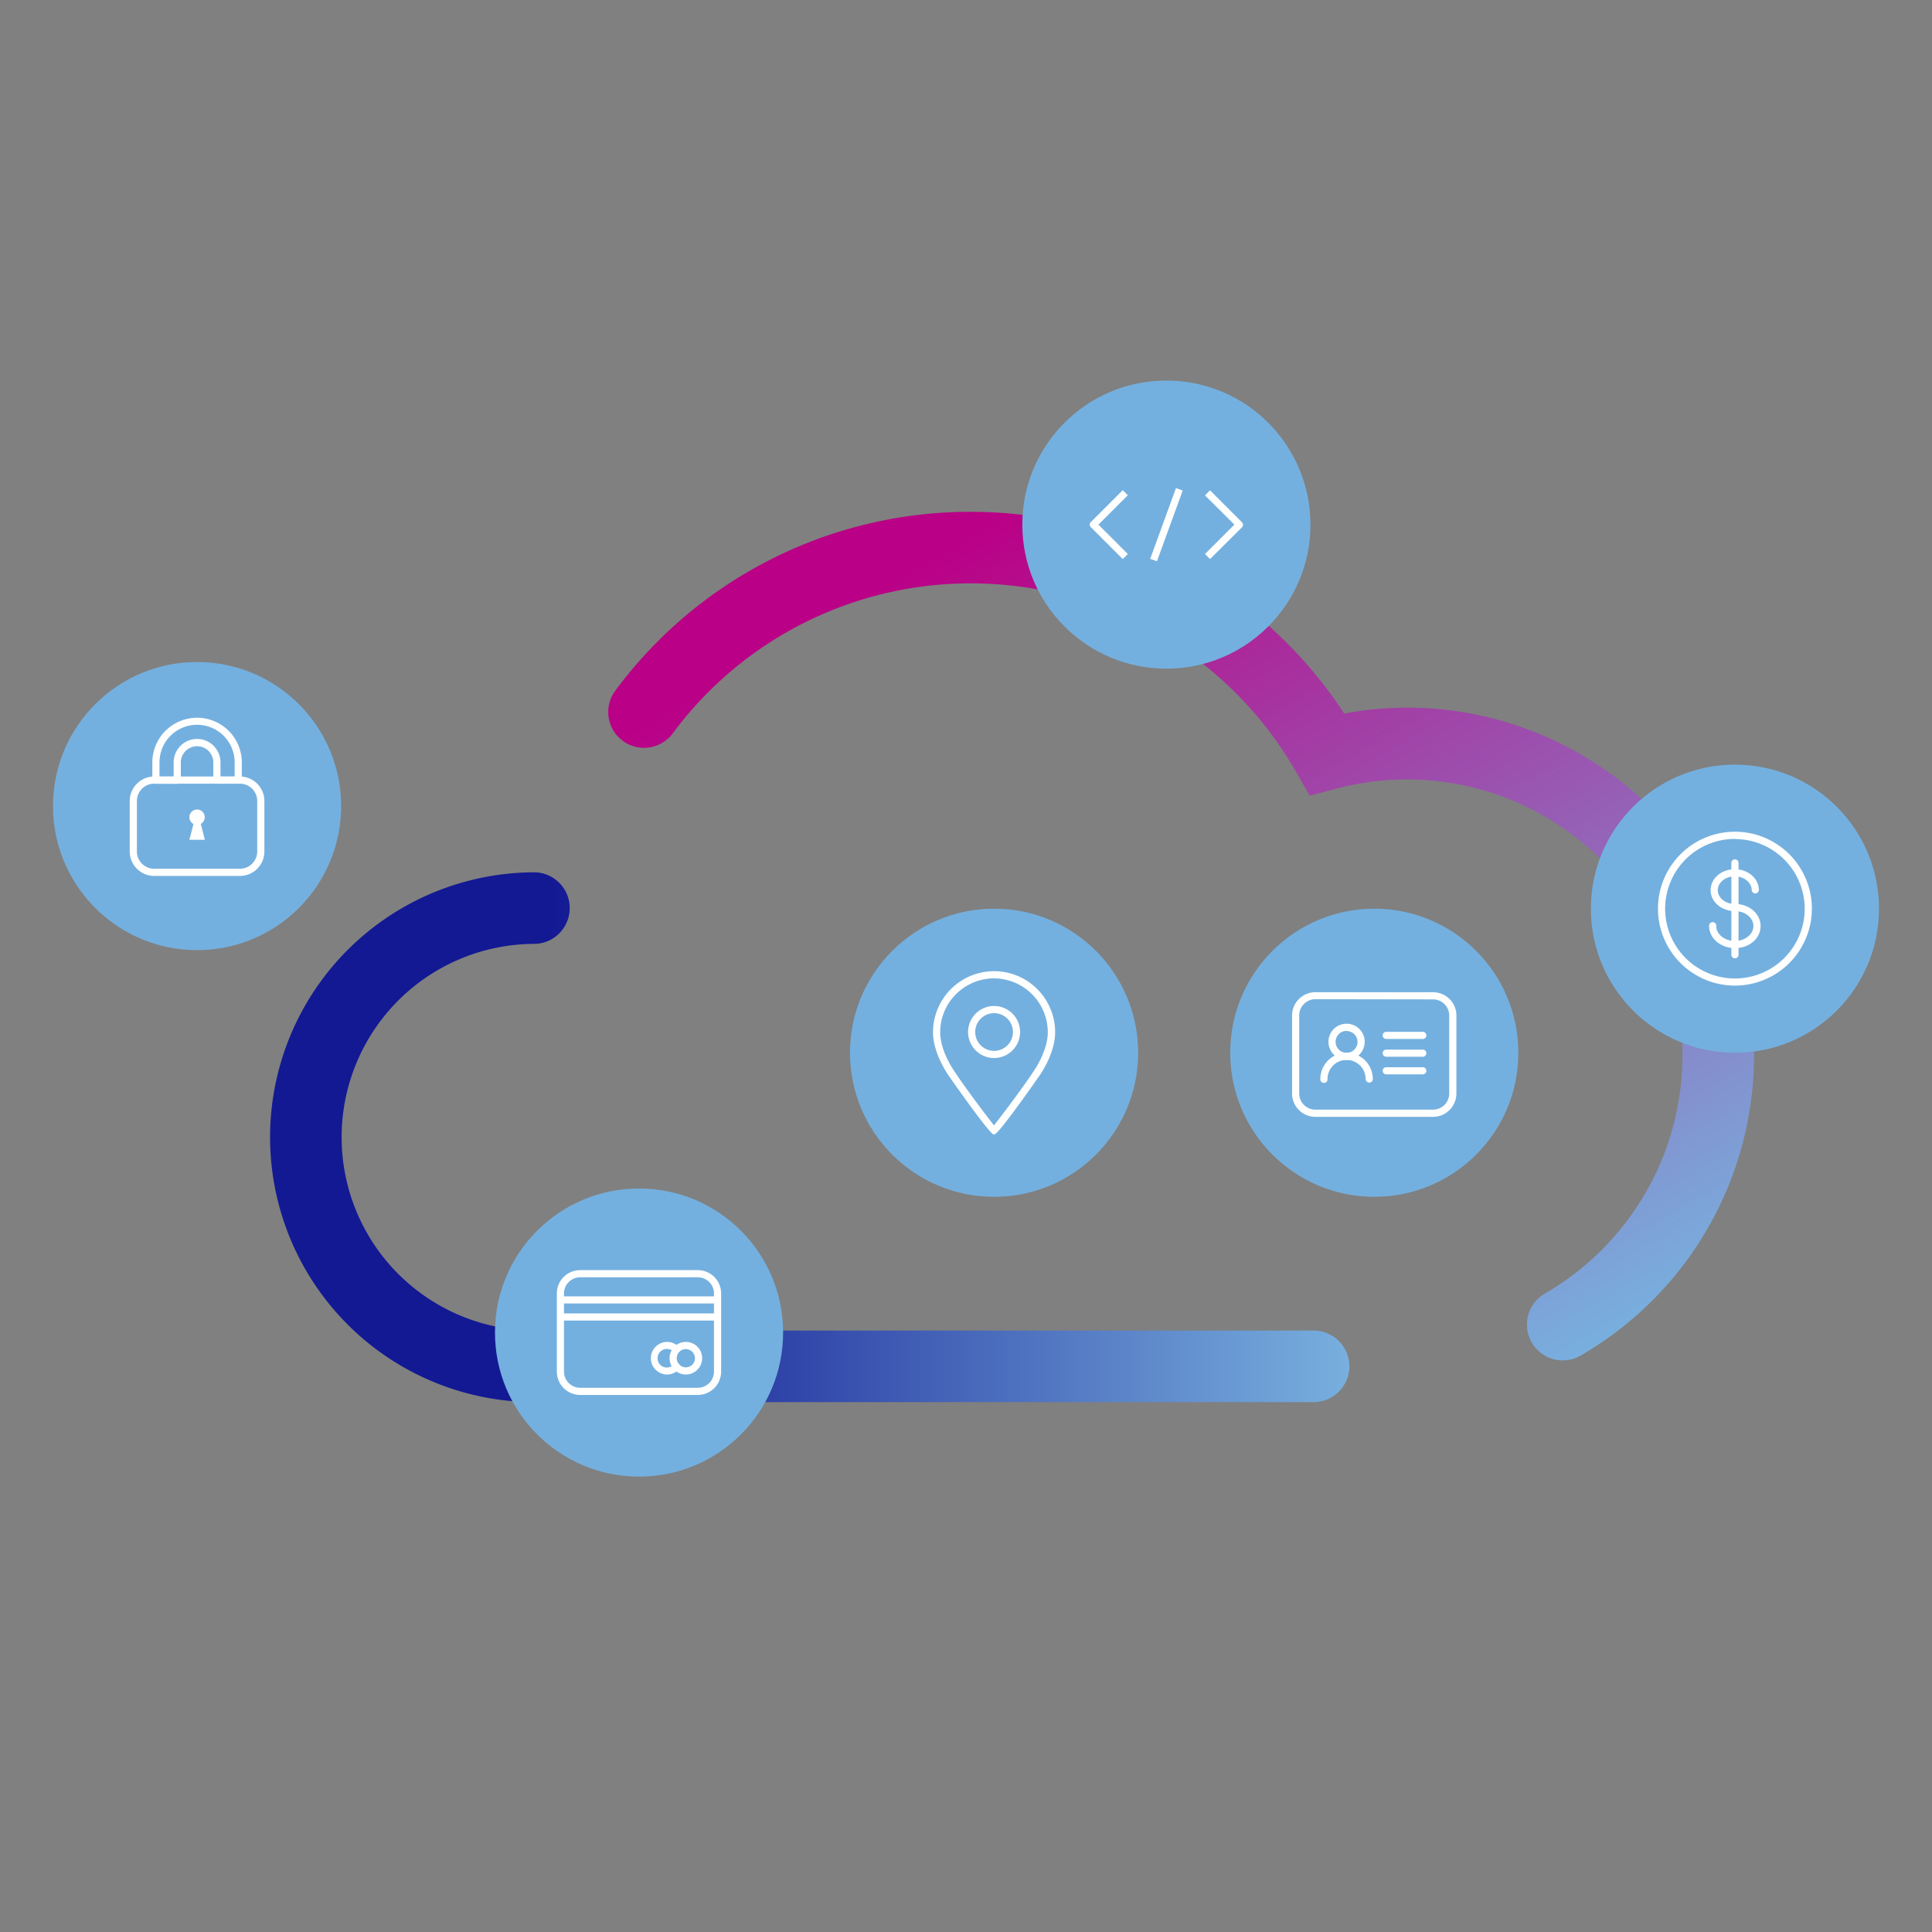 <svg xmlns="http://www.w3.org/2000/svg" xmlns:xlink="http://www.w3.org/1999/xlink" viewBox="0 0 624 624"><rect x="0" y="0" width="624" height="624" fill="#808080" stroke="none"/><defs><style>.cls-1,.cls-5{fill:#fff;}.cls-1{opacity:0;}.cls-2{fill:url(#무제_그라디언트_56);}.cls-3{fill:url(#무제_그라디언트_48);}.cls-4{fill:#74b0df;}</style><linearGradient id="무제_그라디언트_56" x1="87.23" y1="367.3" x2="435.48" y2="367.3" gradientUnits="userSpaceOnUse"><stop offset="0.26" stop-color="#131993"/><stop offset="0.41" stop-color="#2737a2"/><stop offset="1" stop-color="#78afde"/></linearGradient><linearGradient id="무제_그라디언트_48" x1="308.76" y1="145.9" x2="485.6" y2="452.21" gradientUnits="userSpaceOnUse"><stop offset="0.07" stop-color="#ba0086"/><stop offset="1" stop-color="#78afde"/></linearGradient></defs><g id="레이어_2" data-name="레이어 2"><g id="Layer_1" data-name="Layer 1"><rect class="cls-1" width="624" height="624"/><path class="cls-2" d="M172.79,452.86a85.56,85.56,0,0,1,0-171.12,11.56,11.56,0,0,1,0,23.11,62.45,62.45,0,1,0,0,124.9l112.87,0,138.26,0a11.56,11.56,0,1,1,0,23.11l-138.26,0Z"/><path class="cls-3" d="M504.74,439.38a11.56,11.56,0,0,1-5.81-21.56,89,89,0,0,0-67.34-163.09L423,257l-4.4-7.7A121,121,0,0,0,313.9,188.42a119.63,119.63,0,0,0-96.63,48.47,11.56,11.56,0,1,1-18.52-13.84A142.56,142.56,0,0,1,313.9,165.31a144.16,144.16,0,0,1,120.26,65.16,110.06,110.06,0,0,1,20.22-1.92,112.17,112.17,0,0,1,56.14,209.27A11.49,11.49,0,0,1,504.74,439.38Z"/><circle class="cls-4" cx="321.07" cy="340.02" r="46.53"/><circle class="cls-4" cx="443.87" cy="340.02" r="46.53"/><circle class="cls-4" cx="560.35" cy="293.49" r="46.53"/><circle class="cls-4" cx="376.72" cy="169.44" r="46.53"/><circle class="cls-4" cx="63.65" cy="260.35" r="46.53"/><circle class="cls-4" cx="206.4" cy="430.39" r="46.53"/><path class="cls-5" d="M442.24,349.66a1.16,1.16,0,0,1-1.16-1.16,6.16,6.16,0,1,0-12.32,0,1.16,1.16,0,1,1-2.31,0,8.47,8.47,0,1,1,16.94,0A1.15,1.15,0,0,1,442.24,349.66Z"/><path class="cls-5" d="M434.92,342.34a5.85,5.85,0,1,1,5.85-5.85A5.86,5.86,0,0,1,434.92,342.34Zm0-9.38a3.54,3.54,0,1,0,3.54,3.53A3.54,3.54,0,0,0,434.92,333Z"/><path class="cls-5" d="M459.63,335.57h-12a1.16,1.16,0,0,1,0-2.31h12a1.16,1.16,0,0,1,0,2.31Z"/><path class="cls-5" d="M459.63,341.31h-12a1.16,1.16,0,0,1,0-2.31h12a1.16,1.16,0,0,1,0,2.31Z"/><path class="cls-5" d="M459.63,347h-12a1.16,1.16,0,0,1,0-2.31h12a1.16,1.16,0,0,1,0,2.31Z"/><path class="cls-5" d="M462.85,360.72h-38a7.55,7.55,0,0,1-7.54-7.54V328a7.54,7.54,0,0,1,7.54-7.53h38a7.54,7.54,0,0,1,7.54,7.53v25.23A7.55,7.55,0,0,1,462.85,360.72Zm-38-38a5.23,5.23,0,0,0-5.23,5.22v25.23a5.24,5.24,0,0,0,5.23,5.23h38a5.23,5.23,0,0,0,5.22-5.23V328a5.22,5.22,0,0,0-5.22-5.22Z"/><path class="cls-5" d="M362.63,180.57l-10.32-10.31a1.15,1.15,0,0,1,0-1.63l10.32-10.32,1.63,1.64-9.49,9.49,9.49,9.5Z"/><path class="cls-5" d="M390.82,180.57l-1.63-1.63,9.49-9.5L389.19,160l1.63-1.64,10.31,10.32a1.13,1.13,0,0,1,.34.81,1.15,1.15,0,0,1-.34.82Z"/><rect class="cls-5" x="364.56" y="168.29" width="24.32" height="2.31" transform="translate(88.62 465.46) rotate(-69.99)"/><path class="cls-5" d="M225.38,450.54h-38a7.54,7.54,0,0,1-7.53-7.54V417.77a7.54,7.54,0,0,1,7.53-7.54h38a7.54,7.54,0,0,1,7.53,7.54V443A7.54,7.54,0,0,1,225.38,450.54Zm-38-38a5.23,5.23,0,0,0-5.22,5.23V443a5.23,5.23,0,0,0,5.22,5.23h38A5.23,5.23,0,0,0,230.6,443V417.77a5.23,5.23,0,0,0-5.22-5.23Z"/><path class="cls-5" d="M231.76,421H181a1.16,1.16,0,0,1,0-2.31h50.72a1.16,1.16,0,0,1,0,2.31Z"/><path class="cls-5" d="M231.76,426.51H181a1.16,1.16,0,0,1,0-2.31h50.72a1.16,1.16,0,0,1,0,2.31Z"/><path class="cls-5" d="M215.48,443.94a5.26,5.26,0,1,1,3.87-8.82,1.16,1.16,0,0,1-1.7,1.57,2.9,2.9,0,0,0-2.17-1,3,3,0,1,0,2.17,4.95,1.15,1.15,0,0,1,1.7,1.56A5.26,5.26,0,0,1,215.48,443.94Z"/><path class="cls-5" d="M221.52,443.94a5.26,5.26,0,1,1,5.26-5.26A5.27,5.27,0,0,1,221.52,443.94Zm0-8.21a2.95,2.95,0,1,0,2.95,2.95A3,3,0,0,0,221.52,435.73Z"/><path class="cls-5" d="M77.5,282.91H49.8a7.91,7.91,0,0,1-7.9-7.9V258.7a7.92,7.92,0,0,1,7.9-7.9H77.5a7.91,7.91,0,0,1,7.89,7.9V275A7.9,7.9,0,0,1,77.5,282.91Zm-27.7-29.8a5.59,5.59,0,0,0-5.58,5.59V275a5.59,5.59,0,0,0,5.58,5.59H77.5A5.59,5.59,0,0,0,83.08,275V258.7a5.59,5.59,0,0,0-5.58-5.59Z"/><path class="cls-5" d="M76.94,253.11H70.06A1.15,1.15,0,0,1,68.9,252v-5.73a5.25,5.25,0,0,0-10.5,0V252a1.15,1.15,0,0,1-1.16,1.15H50.35A1.15,1.15,0,0,1,49.2,252v-5.73a14.45,14.45,0,0,1,28.9,0V252A1.15,1.15,0,0,1,76.94,253.11Zm-5.73-2.31h4.58v-4.57a12.14,12.14,0,0,0-24.28,0v4.57h4.58v-4.57a7.56,7.56,0,0,1,15.12,0Z"/><path class="cls-5" d="M64.8,266.14a2.48,2.48,0,1,0-2.3,0l-.09.29-1.24,4.8h5l-1.24-4.8Z"/><path class="cls-5" d="M321.07,366.38l-.23-.05c-1.45-.3-14.14-18.46-14.74-19.36-1.42-2.17-4.75-7.85-4.75-13.57a19.72,19.72,0,0,1,39.44,0c0,5.72-3.32,11.4-4.75,13.57-.6.9-13.29,19.06-14.74,19.36Zm0-50.39a17.43,17.43,0,0,0-17.41,17.41c0,5.1,3.06,10.3,4.38,12.3,3.26,5,10.63,14.82,13,17.77,2.4-3,9.77-12.8,13-17.77,1.32-2,4.38-7.2,4.38-12.3A17.43,17.43,0,0,0,321.07,316Z"/><path class="cls-5" d="M321.07,341.72a8.4,8.4,0,1,1,8.4-8.4A8.41,8.41,0,0,1,321.07,341.72Zm0-14.49a6.09,6.09,0,1,0,6.09,6.09A6.09,6.09,0,0,0,321.07,327.23Z"/><path class="cls-5" d="M560.35,318.33a24.85,24.85,0,1,1,24.85-24.84A24.87,24.87,0,0,1,560.35,318.33Zm0-47.38a22.54,22.54,0,1,0,22.54,22.54A22.56,22.56,0,0,0,560.35,271Z"/><path class="cls-5" d="M560.35,306.23c-4.6,0-8.34-3.2-8.34-7.13a1.16,1.16,0,1,1,2.31,0c0,2.65,2.71,4.82,6,4.82s6-2.17,6-4.82-2.66-4.82-5.92-4.82c-4.41,0-7.9-3-7.9-6.77s3.49-6.77,7.79-6.77,7.79,3,7.79,6.77a1.16,1.16,0,0,1-2.31,0c0-2.46-2.46-4.46-5.48-4.46s-5.48,2-5.48,4.46,2.46,4.45,5.48,4.45c4.72,0,8.34,3.14,8.34,7.14S565,306.23,560.35,306.23Z"/><path class="cls-5" d="M560.35,309.52a1.15,1.15,0,0,1-1.15-1.16V278.61a1.16,1.16,0,0,1,2.31,0v29.75A1.16,1.16,0,0,1,560.35,309.52Z"/></g></g></svg>